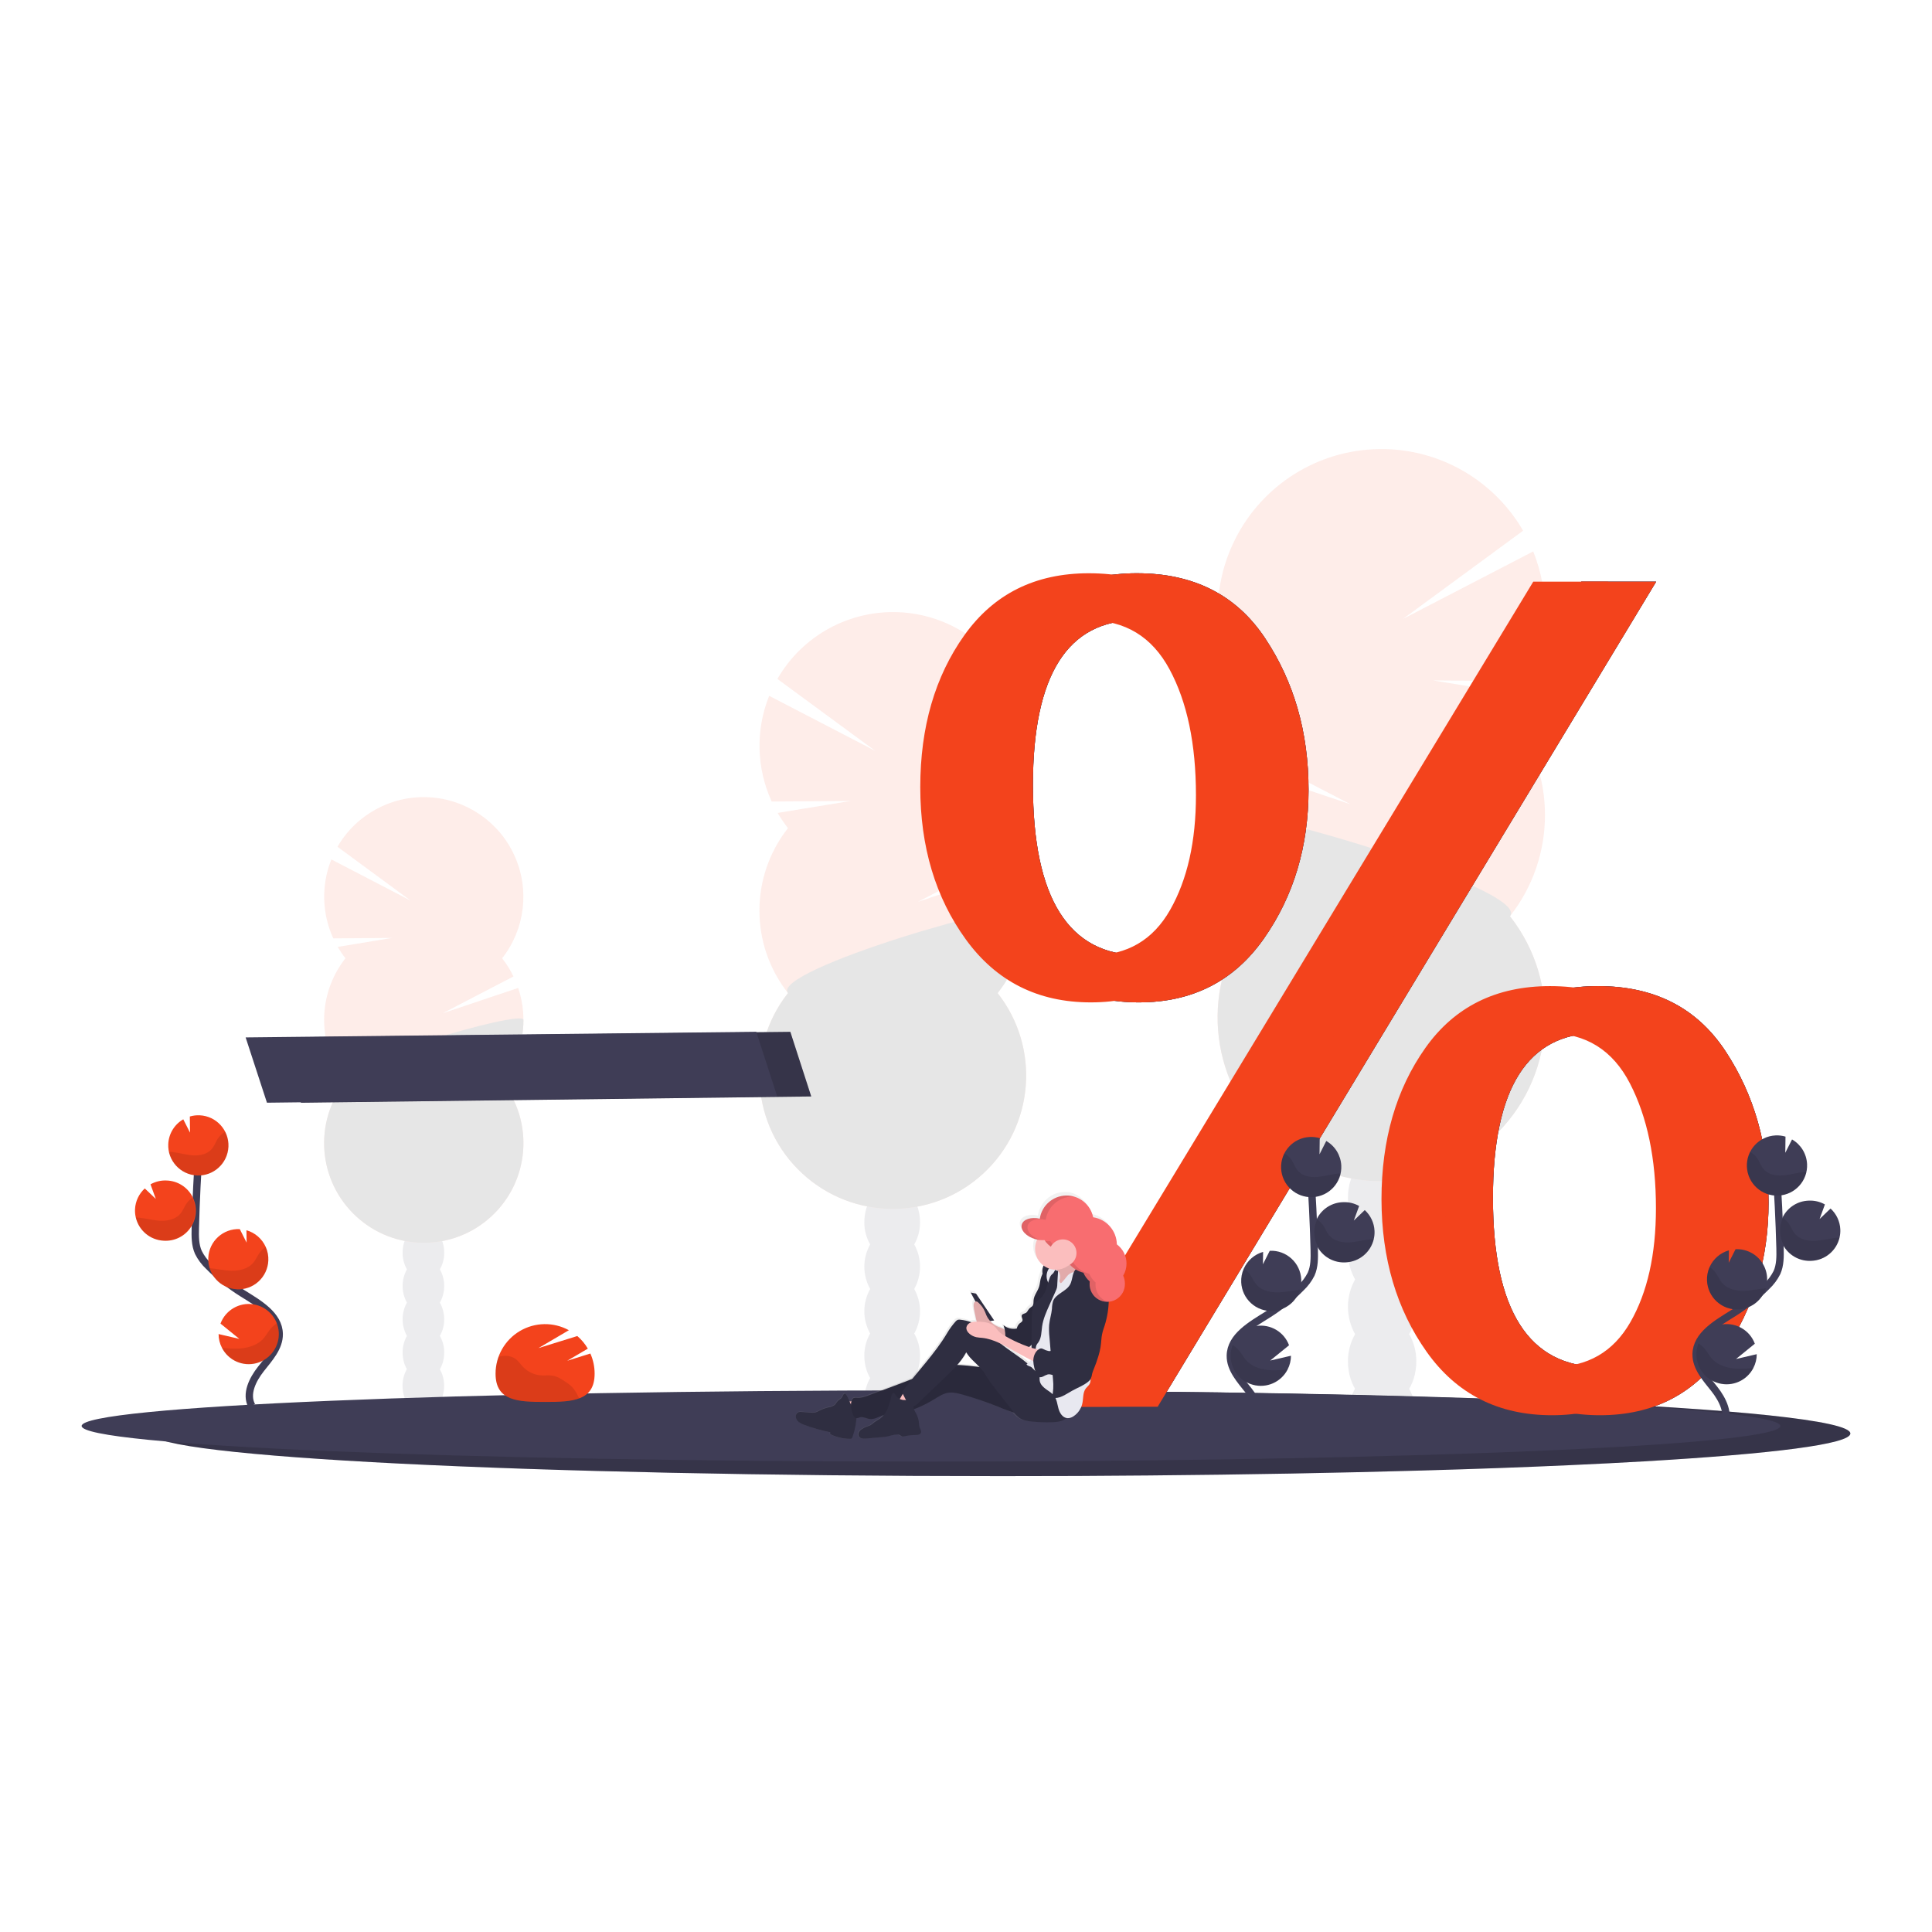 <svg xmlns="http://www.w3.org/2000/svg" xmlns:xlink="http://www.w3.org/1999/xlink" width="142" height="142" viewBox="0 0 142 142">
    <defs>
        <linearGradient id="prefix__c" x1="50.008%" x2="50.008%" y1="100.003%" y2="-.107%">
            <stop offset="0%" stop-color="gray" stop-opacity=".25"/>
            <stop offset="54%" stop-color="gray" stop-opacity=".12"/>
            <stop offset="100%" stop-color="gray" stop-opacity=".1"/>
        </linearGradient>
        <path id="prefix__a" d="M0 0H142V142H0z"/>
    </defs>
    <g fill="none" fill-rule="evenodd">
        <mask id="prefix__b" fill="#fff">
            <use xlink:href="#prefix__a"/>
        </mask>
        <g mask="url(#prefix__b)">
            <g transform="translate(6 33)">
                <g fill-rule="nonzero" opacity=".1" transform="translate(83.482)">
                    <ellipse cx="12.098" cy="71.088" fill="#3F3D56" rx="2.512" ry="3.288"/>
                    <path fill="#3F3D56" d="M14.086 57.021c.352-.61.535-1.304.529-2.01 0-1.819-1.125-3.287-2.512-3.287-1.388 0-2.512 1.471-2.512 3.288-.007.704.174 1.398.525 2.01-.7 1.248-.7 2.77 0 4.018-.7 1.248-.7 2.77 0 4.02-.35.61-.532 1.304-.525 2.009 0 1.82 1.125 3.288 2.512 3.288 1.386 0 2.512-1.472 2.512-3.288.007-.705-.174-1.399-.524-2.01.699-1.248.699-2.77 0-4.02.699-1.247.699-2.77 0-4.018h-.005z"/>
                    <ellipse cx="12.098" cy="50.993" fill="#3F3D56" rx="2.512" ry="3.288"/>
                    <ellipse cx="12.098" cy="46.974" fill="#3F3D56" rx="2.512" ry="3.288"/>
                    <path fill="#F3431C" d="M21.502 19.47c.343-.437.655-.897.935-1.377L15.84 17.01l7.14.054c1.382-3.012 1.464-6.46.227-9.534l-9.58 4.966 8.836-6.49C20.206 2.111 15.965-.199 11.469.02 6.973.237 2.974 2.946 1.105 7.04c-1.87 4.095-1.298 8.89 1.482 12.43-.534.68-.994 1.416-1.371 2.194l8.568 4.452-9.136-3.07c-1.306 3.85-.578 8.1 1.934 11.298-3.88 4.932-3.317 12.019 1.293 16.277 4.61 4.258 11.718 4.258 16.328 0 4.61-4.258 5.173-11.345 1.293-16.277 3.434-4.365 3.434-10.513 0-14.878l.006.004z"/>
                    <path fill="#000" d="M.012 26.91c-.004 2.699.904 5.32 2.575 7.438-3.88 4.933-3.316 12.02 1.293 16.277 4.61 4.259 11.719 4.259 16.329 0 4.61-4.258 5.173-11.344 1.293-16.277 1.613-2.047-21.49-8.79-21.49-7.438z"/>
                </g>
                <g fill-rule="nonzero" opacity=".1" transform="translate(17.743 25.477)">
                    <ellipse cx="7.371" cy="43.381" fill="#3F3D56" rx="1.529" ry="2.002"/>
                    <path fill="#3F3D56" d="M8.587 34.818c.213-.372.324-.795.32-1.224 0-1.105-.683-2.002-1.53-2.002s-1.529.897-1.529 2.002c-.004.43.106.852.319 1.224-.425.76-.425 1.686 0 2.446-.425.76-.425 1.687 0 2.447-.213.372-.323.794-.319 1.223 0 1.106.683 2.002 1.529 2.002.846 0 1.53-.896 1.53-2.002.004-.43-.106-.851-.32-1.223.426-.76.426-1.687 0-2.447.426-.76.426-1.686 0-2.446z"/>
                    <ellipse cx="7.371" cy="31.148" fill="#3F3D56" rx="1.529" ry="2.002"/>
                    <ellipse cx="7.371" cy="28.701" fill="#3F3D56" rx="1.529" ry="2.002"/>
                    <path fill="#F3431C" d="M1.65 11.957c-.21-.266-.4-.546-.57-.838l4.019-.66-4.346.033c-.84-1.832-.891-3.93-.14-5.8L6.44 7.718 1.063 3.76C2.438 1.39 5.02-.014 7.755.12c2.736.133 5.169 1.781 6.307 4.273 1.138 2.491.79 5.41-.9 7.564.325.413.605.86.834 1.334L8.78 16.003l5.562-1.867c.794 2.345.35 4.933-1.18 6.879 2.361 3.003 2.018 7.316-.788 9.908-2.806 2.593-7.133 2.593-9.94 0-2.806-2.592-3.149-6.905-.787-9.908-2.09-2.658-2.09-6.4 0-9.058h.002z"/>
                    <path fill="#000" d="M14.729 16.486c.002 1.643-.55 3.239-1.567 4.529 2.361 3.003 2.018 7.316-.788 9.908-2.806 2.593-7.133 2.593-9.94 0-2.806-2.592-3.149-6.905-.787-9.908-.982-1.24 13.082-5.351 13.082-4.529z"/>
                </g>
                <g fill-rule="nonzero" opacity=".1" transform="translate(49.816 11.942)">
                    <ellipse cx="9.76" cy="57.981" fill="#3F3D56" rx="2.046" ry="2.678"/>
                    <path fill="#3F3D56" d="M11.38 46.521c.284-.498.432-1.063.426-1.637 0-1.479-.91-2.679-2.047-2.679-1.138 0-2.048 1.2-2.048 2.679-.006.574.142 1.14.428 1.637-.57 1.017-.57 2.258 0 3.275-.57 1.016-.57 2.256 0 3.273-.286.498-.434 1.064-.428 1.638 0 1.478.917 2.678 2.048 2.678 1.13 0 2.047-1.2 2.047-2.678.006-.574-.142-1.14-.427-1.638.569-1.017.569-2.256 0-3.273.569-1.018.569-2.257 0-3.275z"/>
                    <ellipse cx="9.76" cy="41.61" fill="#3F3D56" rx="2.046" ry="2.678"/>
                    <ellipse cx="9.76" cy="38.336" fill="#3F3D56" rx="2.046" ry="2.678"/>
                    <path fill="#F3431C" d="M2.104 15.93c-.28-.356-.534-.73-.762-1.122l5.376-.882-5.814.043C-.223 11.516-.29 8.707.717 6.202l7.802 4.047L1.323 4.96C3.155 1.775 6.615-.117 10.285.057c3.67.175 6.935 2.387 8.457 5.732 1.522 3.344 1.046 7.259-1.234 10.14.436.555.81 1.154 1.117 1.789l-6.978 3.626 7.441-2.503c1.062 3.139.468 6.6-1.58 9.205 3.16 4.018 2.702 9.79-1.053 13.26-3.756 3.468-9.546 3.468-13.302 0-3.755-3.47-4.214-9.242-1.053-13.26-2.797-3.556-2.797-8.564 0-12.12l.004.004z"/>
                    <path fill="#000" d="M19.606 21.99c.003 2.2-.736 4.335-2.098 6.06 3.16 4.019 2.702 9.791-1.053 13.26-3.756 3.469-9.546 3.469-13.302 0C-.602 37.841-1.06 32.07 2.1 28.05c-1.314-1.667 17.506-7.16 17.506-6.06z"/>
                </g>
                <path fill="#3F3D56" fill-rule="nonzero" d="M130 72.361c0 .781-5.712 1.496-15.155 2.047-1.718.1-3.558.194-5.51.282-1.686.076-3.453.148-5.302.215-1.791.064-3.65.123-5.579.178-6.09.174-12.821.299-19.973.361-1.736.016-3.494.028-5.276.037-1.856.008-3.734.012-5.632.011-34.478 0-62.426-1.4-62.426-3.128 0-1.727 27.948-3.127 62.426-3.127 14.843 0 28.475.26 39.189.692l1.171.048h.007c13.496.572 22.06 1.433 22.06 2.384z"/>
                <path fill="#000" fill-rule="nonzero" d="M130 72.361c0 .781-5.712 1.496-15.155 2.047-1.718.1-3.558.194-5.51.282-1.686.076-3.453.148-5.302.215-1.791.064-3.65.123-5.579.178-6.09.174-12.821.299-19.973.361-1.736.016-3.494.028-5.276.037-1.856.008-3.734.012-5.632.011-34.478 0-62.426-1.4-62.426-3.128 0-1.727 27.948-3.127 62.426-3.127 14.843 0 28.475.26 39.189.692l1.171.048h.007c13.496.572 22.06 1.433 22.06 2.384z" opacity=".15"/>
                <path fill="#3F3D56" fill-rule="nonzero" d="M124.853 71.81c0 .653-5.711 1.252-15.155 1.707-1.716.083-3.557.161-5.508.235-1.687.064-3.455.124-5.302.18-1.791.053-3.651.102-5.58.149-6.09.145-12.822.25-19.973.302-1.735.013-3.493.023-5.277.03-1.856.007-3.733.01-5.63.01C27.948 74.423 0 73.253 0 71.807c0-1.445 27.95-2.616 62.427-2.616 14.843 0 28.474.217 39.188.58l1.171.039h.008c13.5.486 22.06 1.2 22.06 2zM16.123 48.048L14.556 43.249 52.089 42.839 53.626 47.589z"/>
                <path fill="#000" fill-rule="nonzero" d="M16.123 48.048L14.556 43.249 52.089 42.839 53.626 47.589z" opacity=".15"/>
                <path fill="#3F3D56" fill-rule="nonzero" d="M13.621 48.048L12.054 43.249 49.587 42.839 51.124 47.589zM77.694 40.674c-3.88 0-6.939-1.54-9.175-4.62-2.236-3.082-3.354-6.814-3.354-11.197 0-4.413 1.081-8.137 3.244-11.173 2.162-3.036 5.213-4.553 9.15-4.55 4.177 0 7.324 1.6 9.44 4.799 2.118 3.199 3.177 6.901 3.178 11.107 0 4.176-1.096 7.826-3.287 10.95-2.192 3.125-5.257 4.686-9.196 4.684zm.114-3.465c2.553 0 4.46-1.113 5.724-3.338 1.263-2.226 1.895-5.031 1.895-8.417 0-3.768-.646-6.854-1.94-9.257-1.292-2.403-3.275-3.605-5.948-3.605-5.08 0-7.62 4.035-7.62 12.106 0 8.341 2.629 12.511 7.887 12.51h.002zm1.278 33.187h-5.613L110.22 9.752h5.507l-36.64 60.644zm32.508.622c-3.939 0-7.01-1.555-9.212-4.663-2.203-3.11-3.309-6.842-3.318-11.198 0-4.383 1.074-8.093 3.22-11.129 2.148-3.036 5.206-4.552 9.175-4.55 4.147 0 7.271 1.6 9.374 4.8 2.102 3.198 3.154 6.9 3.155 11.106 0 4.148-1.089 7.791-3.265 10.93-2.177 3.138-5.22 4.706-9.131 4.704h.002zm.066-3.554c2.541 0 4.439-1.094 5.694-3.282 1.255-2.187 1.882-4.981 1.882-8.382 0-3.64-.635-6.692-1.905-9.157s-3.249-3.7-5.936-3.703c-5.11 0-7.665 4.035-7.665 12.106-.001 8.28 2.641 12.418 7.928 12.418h.002z"/>
                <path fill="#3F3D56" fill-rule="nonzero" d="M77.694 40.674c-3.88 0-6.939-1.54-9.175-4.62-2.236-3.082-3.354-6.814-3.354-11.197 0-4.413 1.081-8.137 3.244-11.173 2.162-3.036 5.213-4.553 9.15-4.55 4.177 0 7.324 1.6 9.44 4.799 2.118 3.199 3.177 6.901 3.178 11.107 0 4.176-1.096 7.826-3.287 10.95-2.192 3.125-5.257 4.686-9.196 4.684zm.114-3.465c2.553 0 4.46-1.113 5.724-3.338 1.263-2.226 1.895-5.031 1.895-8.417 0-3.768-.646-6.854-1.94-9.257-1.292-2.403-3.275-3.605-5.948-3.605-5.08 0-7.62 4.035-7.62 12.106 0 8.341 2.629 12.511 7.887 12.51h.002zm1.278 33.187h-5.613L110.22 9.752h5.507l-36.64 60.644zm32.508.622c-3.939 0-7.01-1.555-9.212-4.663-2.203-3.11-3.309-6.842-3.318-11.198 0-4.383 1.074-8.093 3.22-11.129 2.148-3.036 5.206-4.552 9.175-4.55 4.147 0 7.271 1.6 9.374 4.8 2.102 3.198 3.154 6.9 3.155 11.106 0 4.148-1.089 7.791-3.265 10.93-2.177 3.138-5.22 4.706-9.131 4.704h.002zm.066-3.554c2.541 0 4.439-1.094 5.694-3.282 1.255-2.187 1.882-4.981 1.882-8.382 0-3.64-.635-6.692-1.905-9.157s-3.249-3.7-5.936-3.703c-5.11 0-7.665 4.035-7.665 12.106-.001 8.28 2.641 12.418 7.928 12.418h.002z"/>
                <path fill="#F3431C" fill-rule="nonzero" d="M77.694 40.674c-3.88 0-6.939-1.54-9.175-4.62-2.236-3.082-3.354-6.814-3.354-11.197 0-4.413 1.081-8.137 3.244-11.173 2.162-3.036 5.213-4.553 9.15-4.55 4.177 0 7.324 1.6 9.44 4.799 2.118 3.199 3.177 6.901 3.178 11.107 0 4.176-1.096 7.826-3.287 10.95-2.192 3.125-5.257 4.686-9.196 4.684zm.114-3.465c2.553 0 4.46-1.113 5.724-3.338 1.263-2.226 1.895-5.031 1.895-8.417 0-3.768-.646-6.854-1.94-9.257-1.292-2.403-3.275-3.605-5.948-3.605-5.08 0-7.62 4.035-7.62 12.106 0 8.341 2.629 12.511 7.887 12.51h.002zm1.278 33.187h-5.613L110.22 9.752h5.507l-36.64 60.644zm32.508.622c-3.939 0-7.01-1.555-9.212-4.663-2.203-3.11-3.309-6.842-3.318-11.198 0-4.383 1.074-8.093 3.22-11.129 2.148-3.036 5.206-4.552 9.175-4.55 4.147 0 7.271 1.6 9.374 4.8 2.102 3.198 3.154 6.9 3.155 11.106 0 4.148-1.089 7.791-3.265 10.93-2.177 3.138-5.22 4.706-9.131 4.704h.002zm.066-3.554c2.541 0 4.439-1.094 5.694-3.282 1.255-2.187 1.882-4.981 1.882-8.382 0-3.64-.635-6.692-1.905-9.157s-3.249-3.7-5.936-3.703c-5.11 0-7.665 4.035-7.665 12.106-.001 8.28 2.641 12.418 7.928 12.418h.002z"/>
                <path fill="#F3431C" fill-rule="nonzero" d="M74.168 40.674c-3.88 0-6.939-1.54-9.175-4.62-2.236-3.082-3.354-6.814-3.354-11.197 0-4.413 1.081-8.137 3.244-11.173 2.162-3.036 5.213-4.553 9.151-4.55 4.176 0 7.323 1.6 9.44 4.799 2.117 3.199 3.176 6.901 3.177 11.107 0 4.176-1.096 7.826-3.287 10.95-2.192 3.125-5.257 4.686-9.196 4.684zm.114-3.465c2.553 0 4.461-1.113 5.724-3.338 1.264-2.226 1.895-5.031 1.895-8.417 0-3.768-.646-6.854-1.94-9.257-1.292-2.403-3.275-3.605-5.947-3.605-5.08 0-7.62 4.035-7.62 12.106 0 8.341 2.628 12.511 7.886 12.51h.002zm1.278 33.187h-5.612l36.745-60.644h5.507L75.56 70.396zm32.508.622c-3.939 0-7.01-1.555-9.212-4.663-2.203-3.11-3.309-6.842-3.318-11.198 0-4.383 1.074-8.093 3.221-11.129 2.147-3.036 5.205-4.552 9.174-4.55 4.147 0 7.271 1.6 9.374 4.8 2.103 3.198 3.154 6.9 3.155 11.106 0 4.148-1.088 7.791-3.265 10.93-2.177 3.138-5.22 4.706-9.13 4.704h.001zm.066-3.554c2.541 0 4.439-1.094 5.694-3.282 1.255-2.187 1.882-4.981 1.882-8.382 0-3.64-.635-6.692-1.905-9.157s-3.25-3.7-5.938-3.703c-5.11 0-7.665 4.035-7.665 12.106 0 8.28 2.644 12.418 7.93 12.418h.002z"/>
                <path stroke="#3F3D56" stroke-width=".542" d="M86.447 71.917c.469-.869-.064-1.933-.675-2.709-.612-.775-1.358-1.58-1.343-2.57.023-1.417 1.53-2.256 2.73-3.009.893-.558 1.717-1.22 2.455-1.972.308-.29.564-.631.754-1.01.249-.555.24-1.186.227-1.793-.052-2.026-.152-4.05-.3-6.07"/>
                <path fill="#3F3D56" fill-rule="nonzero" d="M92.583 52.673c-.035-.753-.45-1.436-1.104-1.813l-.496.98.015-1.187c-.237-.069-.483-.098-.73-.087-1.22.057-2.164 1.093-2.107 2.314.058 1.221 1.094 2.165 2.315 2.108 1.22-.058 2.164-1.094 2.107-2.315zM88.637 67.657c-.48.93-1.544 1.398-2.552 1.121-1.009-.277-1.686-1.222-1.624-2.266.063-1.044.848-1.901 1.883-2.055 1.034-.155 2.035.437 2.4 1.418l-1.384 1.124 1.525-.354c-.001.352-.086.7-.248 1.012zM87.544 63.357c-.587.027-1.16-.18-1.594-.575-.434-.395-.694-.947-.721-1.533-.017-.347.048-.692.191-1.009.268-.598.787-1.048 1.417-1.227l-.012.91.501-.992c1.221-.057 2.258.886 2.315 2.108.057 1.22-.887 2.257-2.108 2.314l.01.004zM92.916 59.782c-.8.053-1.565-.33-2.002-1.002-.437-.672-.478-1.527-.105-2.237.372-.71 1.1-1.163 1.9-1.184.414-.02.825.077 1.186.28l-.392 1.072.806-.772c.432.394.69.943.717 1.527.01.205-.009.41-.057.61-.226.963-1.064 1.66-2.053 1.706z"/>
                <path fill="#000" fill-rule="nonzero" d="M92.285 53.264c-.51.055-1.006.215-1.52.246-.512.032-1.075-.09-1.4-.49-.175-.214-.261-.485-.409-.72-.14-.218-.33-.398-.557-.524-.388.766-.298 1.687.23 2.363.53.676 1.402.986 2.239.794.836-.191 1.487-.85 1.669-1.689-.085.005-.168.01-.252.02zM92.916 59.782c-.775.035-1.513-.338-1.944-.984-.43-.646-.492-1.471-.16-2.174.175.12.326.27.444.446.158.238.254.513.439.732.341.406.934.538 1.467.514.534-.024 1.05-.177 1.582-.228.074-.007.15-.011.228-.013-.226.964-1.066 1.662-2.056 1.707zM87.544 63.357c-.587.027-1.16-.18-1.594-.575-.434-.395-.694-.947-.721-1.533-.017-.347.048-.692.191-1.009.183.122.341.276.468.455.171.242.28.522.48.746.374.415 1.002.562 1.567.548.565-.013 1.076-.145 1.62-.187-.276.89-1.08 1.511-2.011 1.555zM88.637 67.657c-.535 1.051-1.8 1.498-2.877 1.016-1.077-.482-1.586-1.723-1.159-2.822.182.12.346.266.486.433.21.257.349.548.592.787.455.444 1.183.627 1.834.644.375.003.75-.016 1.124-.058z" opacity=".1"/>
                <path stroke="#3F3D56" stroke-width=".542" d="M120.682 71.804c.468-.87-.064-1.934-.676-2.71-.612-.775-1.358-1.58-1.342-2.569.023-1.418 1.529-2.256 2.73-3.01.893-.557 1.717-1.22 2.454-1.971.309-.29.564-.632.754-1.01.25-.555.241-1.187.228-1.794-.053-2.026-.153-4.049-.3-6.069"/>
                <path fill="#3F3D56" fill-rule="nonzero" d="M126.818 52.56c-.035-.754-.451-1.437-1.105-1.813l-.496.98.015-1.187c-.236-.07-.483-.1-.729-.088-1.22.057-2.164 1.093-2.107 2.314.057 1.221 1.093 2.165 2.314 2.108 1.221-.057 2.165-1.093 2.108-2.314zM122.871 67.543c-.479.93-1.543 1.398-2.552 1.121-1.009-.276-1.686-1.222-1.623-2.266.063-1.044.848-1.901 1.882-2.055 1.035-.154 2.036.437 2.4 1.418l-1.383 1.125 1.524-.355c0 .352-.086.7-.248 1.012zM121.778 63.243c-.586.027-1.16-.18-1.594-.575-.434-.395-.693-.946-.72-1.533-.018-.346.048-.692.19-1.009.268-.598.787-1.047 1.418-1.227l-.013.91.502-.992h.005c.79-.037 1.54.35 1.967 1.016.427.666.466 1.509.104 2.211-.363.703-1.074 1.158-1.864 1.195l.005.004zM127.15 59.668c-.799.053-1.565-.33-2.002-1.002-.437-.671-.477-1.527-.105-2.237.373-.71 1.1-1.162 1.9-1.184.415-.02.825.077 1.186.28l-.391 1.072.805-.772c.432.394.69.943.718 1.527.01.205-.01.41-.057.61-.226.964-1.064 1.66-2.053 1.706z"/>
                <path fill="#000" fill-rule="nonzero" d="M126.52 53.15c-.511.056-1.007.215-1.52.247-.513.032-1.076-.091-1.4-.49-.175-.214-.262-.486-.41-.72-.139-.219-.33-.399-.557-.525-.388.766-.298 1.687.231 2.363.53.677 1.401.986 2.238.795.837-.192 1.487-.85 1.669-1.69-.084.005-.167.01-.251.02zM127.15 59.668c-.775.035-1.512-.338-1.943-.984-.431-.646-.492-1.47-.161-2.173.175.119.326.27.444.446.158.237.254.513.44.73.34.407.933.539 1.467.515.533-.024 1.05-.176 1.582-.227.074-.007.149-.012.227-.014-.226.965-1.065 1.662-2.055 1.707zM121.778 63.243c-.586.027-1.16-.18-1.594-.575-.434-.395-.693-.946-.72-1.533-.018-.346.048-.692.19-1.009.183.122.342.276.468.455.172.243.28.522.481.746.373.416 1.001.562 1.566.549.548-.012 1.076-.146 1.621-.188-.277.89-1.08 1.512-2.012 1.555zM122.871 67.543c-.535 1.051-1.8 1.498-2.877 1.017-1.076-.482-1.586-1.724-1.158-2.823.182.12.346.266.485.433.21.257.35.549.593.787.455.444 1.183.627 1.833.644.376.003.751-.016 1.124-.058z" opacity=".1"/>
                <path stroke="#3F3D56" stroke-width=".542" d="M12.503 70.325c-.469-.869.064-1.933.676-2.71.611-.775 1.358-1.58 1.342-2.568-.023-1.419-1.529-2.257-2.73-3.01-.893-.558-1.717-1.22-2.454-1.972-.31-.29-.564-.632-.754-1.01-.25-.555-.242-1.186-.228-1.794.052-2.026.152-4.049.3-6.069"/>
                <path fill="#F3431C" fill-rule="nonzero" d="M6.367 51.081c.035-.753.451-1.437 1.104-1.813l.496.98-.015-1.187c.237-.069.483-.099.73-.088 1.22.058 2.164 1.094 2.107 2.315-.057 1.22-1.094 2.164-2.315 2.107-1.22-.057-2.164-1.093-2.107-2.314zM10.314 66.065c.478.93 1.543 1.397 2.551 1.12 1.01-.276 1.686-1.221 1.624-2.265-.063-1.044-.848-1.902-1.883-2.056-1.034-.154-2.035.438-2.4 1.418l1.384 1.125-1.524-.355c0 .353.085.7.248 1.013zM11.407 61.764c.586.028 1.16-.179 1.593-.574.434-.395.694-.947.721-1.533.017-.347-.048-.693-.191-1.01-.268-.598-.787-1.047-1.417-1.226l.012.91-.501-.992c-1.221-.057-2.258.886-2.315 2.107-.057 1.221.887 2.258 2.108 2.315l-.01.003zM6.034 58.19c.8.053 1.565-.33 2.002-1.002.438-.672.478-1.528.105-2.237-.372-.71-1.1-1.163-1.9-1.185-.412-.019-.82.079-1.18.281l.391 1.072-.81-.77c-.432.394-.69.942-.718 1.525-.01.205.009.41.057.61.226.963 1.064 1.66 2.053 1.706z"/>
                <path fill="#000" fill-rule="nonzero" d="M6.665 51.671c.51.056 1.006.215 1.52.247.512.032 1.075-.09 1.4-.49.175-.214.261-.486.409-.72.14-.218.331-.398.557-.524.388.766.298 1.687-.23 2.363-.53.676-1.402.986-2.238.794-.837-.192-1.488-.85-1.67-1.689.085.005.168.01.252.02zM6.034 58.19c.775.035 1.513-.339 1.944-.985.43-.646.492-1.47.16-2.173-.174.119-.325.27-.444.446-.158.238-.253.513-.439.731-.341.406-.934.538-1.467.514-.533-.023-1.05-.176-1.582-.227-.074-.007-.149-.011-.228-.014.226.965 1.066 1.662 2.056 1.708zM11.407 61.764c.586.028 1.16-.179 1.593-.574.434-.395.694-.947.721-1.533.017-.347-.048-.693-.191-1.01-.182.122-.341.277-.467.456-.172.242-.28.522-.482.746-.373.415-1 .562-1.566.548-.548-.011-1.076-.145-1.62-.188.276.89 1.08 1.512 2.012 1.555zM10.314 66.065c.534 1.05 1.8 1.498 2.876 1.016 1.077-.482 1.587-1.723 1.159-2.823-.182.12-.346.266-.486.434-.21.257-.349.548-.592.787-.455.443-1.183.627-1.834.644-.375.003-.75-.017-1.123-.058z" opacity=".1"/>
                <path fill="url(#prefix__c)" fill-rule="nonzero" d="M76.601 59.667c.004-.56-.256-1.087-.703-1.424-.027-1.043-.771-1.895-1.727-2.027-.15-.721-.675-1.307-1.374-1.538-.084-.026-.17-.046-.256-.06h-.025l-.045-.005H72.237c-.976 0-1.788.746-1.955 1.73-.631-.146-1.21.043-1.314.442-.026.106-.02.217.017.32.107.309.455.605.927.751l.062.018c.03.01.061.016.092.023h.02c-.36.769-.054 1.685.695 2.083-.014.007-.028.016-.04.026-.059.053-.106.118-.137.19-.114.201-.203.415-.264.637-.046.19-.054.389-.114.576-.103.342-.37.64-.4 1.004-.014.161.012.351-.103.461-.028.025-.059.047-.09.067-.081.055-.15.127-.2.21-.034.068-.08.13-.134.184-.103.078-.274.07-.325.191-.051.12.08.263.05.395-.025.107-.142.155-.227.227-.096.104-.163.23-.194.367-.344.067-.7-.024-.97-.246.046.117.08.238.1.362-.135-.144-.358-.186-.523-.261-.213-.098-.403-.239-.557-.414l.298-.041-1.32-2.002-.389-.08.35.67c-.058.028-.1.081-.114.144-.02.074-.024.151-.014.227.019.18.049.358.09.534l.101.47c.009.045.02.088.033.131-.132-.004-.264.01-.391.045-.262-.097-.534-.162-.811-.192-.061-.011-.124-.008-.183.009-.068.03-.126.079-.17.138-.228.263-.43.547-.604.849-.708 1.233-1.654 2.309-2.54 3.423-.612.25-1.229.486-1.846.72l-1.328.506c-.265.102-.54.205-.822.187-.127-.008-.282-.027-.354.08-.035.054-.062.112-.08.174-.047 0-.094.01-.137.013h-.008c-.084-.21-.157-.433-.318-.586-.066.01-.123.053-.15.114-.032.06-.052.124-.088.179-.072.104-.196.156-.284.244-.09.089-.145.228-.24.314-.134.097-.291.158-.455.176-.247.058-.484.149-.707.269-.082.05-.17.09-.261.12-.101.02-.204.023-.306.01l-.703-.05c-.063-.009-.126-.006-.188.007-.149.055-.242.203-.227.361.017.154.097.294.222.387.122.09.257.16.4.208.61.236 1.24.42 1.882.551v.143c.445.224.936.34 1.434.34.037.004.074-.003.107-.019.046-.034.078-.084.09-.14.15-.447.244-.91.281-1.378.088-.006.174-.028.254-.065.242-.066.482.1.731.128.307.033.593-.146.883-.256.042-.016.084-.03.126-.043-.083.107-.18.201-.29.28-.12.087-.256.15-.374.24-.099.09-.204.172-.315.245-.079.037-.16.068-.243.093-.12.044-.234.102-.34.172-.096.056-.177.134-.237.227-.062.089-.073.203-.03.302.043.099.134.168.241.183.095.017.192.02.288.008.38-.028.759-.064 1.137-.098.16-.01.32-.033.477-.068.083-.02.165-.048.248-.07.141-.037.287-.059.433-.064.043-.004.085 0 .126.012.09.029.152.114.241.137.059.005.118-.003.172-.024.277-.06.56-.09.844-.09.124-.007.27-.03.328-.146.07-.142-.048-.301-.095-.455-.023-.097-.036-.197-.038-.298-.022-.247-.093-.488-.21-.708-.062-.103-.114-.21-.155-.323.543-.207 1.063-.47 1.55-.787.28-.174.57-.362.886-.426.368-.074.748.024 1.111.129.864.25 1.714.546 2.547.888.398.163.796.336 1.203.455.119.16.263.301.426.416.273.177.607.228.927.253.434.04.869.056 1.304.049.332-.006.674-.029.971-.18.073-.037.14-.082.204-.134.227.04.46-.08.639-.237.236-.2.407-.468.489-.767.104-.411.024-.89.276-1.225.067-.09.155-.163.22-.254.082-.122.122-.267.115-.413l.011-.017c.057-.132.095-.271.114-.414.03-.111.068-.22.113-.326.129-.318.24-.641.335-.97.066-.219.117-.44.155-.666.027-.18.043-.36.058-.541.018-.283.073-.563.163-.832.225-.641.352-1.313.377-1.992v-.04c.684-.075 1.199-.658 1.188-1.347 0-.2-.041-.398-.123-.58.157-.276.239-.588.237-.905zm-6.432 7.815c.02.07.042.138.065.208-.105-.104-.208-.21-.314-.313.042.013.084.026.125.041.044.017.086.039.125.064zm-.51-.341c-.62-.54-1.34-.958-1.975-1.48.341.173.683.372 1.024.563.397.227.799.445 1.205.653-.066.1-.151.189-.25.259l-.003.005zm.266-1.358l.03-.031v.212c-.056-.018-.114-.036-.168-.056.05-.04.096-.084.139-.13l-.001.005zm-5.468 1.46c.256-.29.479-.606.664-.945.245.43.646.741.987 1.102-.548-.078-1.098-.138-1.65-.162v.005z"/>
                <path fill="#2F2E41" fill-rule="nonzero" d="M65.345 62L65.737 62.079 67.073 64.054 66.483 64.133z"/>
                <path fill="#FBBEBE" fill-rule="nonzero" d="M55.842 70.013c.106.35.236.692.39 1.024.443-.093.879-.217 1.304-.372-.083-.128-.173-.25-.271-.367-.105-.116-.23-.212-.369-.283-.135-.06-.302-.015-.447-.007-.202.007-.405.01-.607.005z"/>
                <path fill="#2F2E41" fill-rule="nonzero" d="M56.899 70.541c-.221-.07-.356-.292-.446-.507-.09-.215-.163-.45-.333-.607-.066.01-.123.053-.15.113-.034.057-.053.122-.09.177-.071.102-.196.152-.286.24-.09.087-.146.22-.242.308-.134.096-.291.157-.455.175-.248.056-.487.145-.712.264-.083.048-.172.086-.264.114-.102.019-.206.022-.308.01l-.709-.051c-.063-.008-.127-.005-.189.009-.148.051-.242.198-.227.355.019.153.101.291.227.38.124.089.26.158.403.205.617.232 1.253.414 1.9.543v.14c.449.222.943.339 1.445.341.039.003.078-.003.114-.02.046-.033.078-.082.09-.138.17-.497.27-1.016.295-1.54.013-.133.003-.267-.03-.396-.038-.127.094-.074-.029-.124"/>
                <path fill="#2F2E41" fill-rule="nonzero" d="M70.483 67.87c-2.1.128-4.175-.488-6.28-.554-.26-.016-.522 0-.78.05-.267.072-.527.172-.773.3-1.127.524-2.294.959-3.46 1.393l-1.337.498c-.269.1-.545.2-.83.184-.128-.008-.284-.028-.356.08-.218.321-.114.795.03 1.157.046.114.124.244.25.258.088-.006.175-.028.255-.065.244-.065.487.1.737.125.31.033.599-.143.89-.25.485-.18 1.015-.174 1.525-.26.855-.141 1.647-.538 2.388-.99.282-.173.569-.357.892-.42.372-.072.755.023 1.12.127.87.246 1.728.538 2.567.874.437.19.886.354 1.342.49.996.262 2.05.2 3.008-.176.34-.133.7-.367.72-.73.01-.207-.15-.389-.256-.569-.07-.113-.138-.227-.213-.335-.362-.528-.8-1.225-1.439-1.186z"/>
                <path fill="#000" fill-rule="nonzero" d="M70.483 67.87c-2.1.128-4.175-.488-6.28-.554-.26-.016-.522 0-.78.05-.267.072-.527.172-.773.3-1.127.524-2.294.959-3.46 1.393l-1.337.498c-.269.1-.545.2-.83.184-.128-.008-.284-.028-.356.08-.218.321-.114.795.03 1.157.046.114.124.244.25.258.088-.006.175-.028.255-.065.244-.065.487.1.737.125.31.033.599-.143.89-.25.485-.18 1.015-.174 1.525-.26.855-.141 1.647-.538 2.388-.99.282-.173.569-.357.892-.42.372-.072.755.023 1.12.127.87.246 1.728.538 2.567.874.437.19.886.354 1.342.49.996.262 2.05.2 3.008-.176.34-.133.7-.367.72-.73.01-.207-.15-.389-.256-.569-.07-.113-.138-.227-.213-.335-.362-.528-.8-1.225-1.439-1.186z" opacity=".1"/>
                <path fill="#FBBEBE" fill-rule="nonzero" d="M59.874 70.116c.329.111.66.214.994.31.188-.309.538-.523.618-.874.004-.016.004-.032 0-.047-.01-.015-.022-.027-.038-.034-.24-.132-.506-.21-.78-.228-.215-.013-.313.212-.41.37-.035.064-.296.532-.384.503z"/>
                <path fill="#2F2E41" fill-rule="nonzero" d="M60.337 69.89c-.199-.032-.374-.148-.484-.317-.046-.08-.095-.19-.188-.184-.094.006-.125.108-.145.193-.063.32-.154.632-.272.934-.119.304-.32.568-.58.763-.123.085-.258.148-.377.237-.1.089-.206.17-.319.241-.079.036-.16.067-.244.091-.123.043-.24.1-.35.17-.095.056-.177.134-.237.227-.06.096-.067.215-.02.318.049.084.132.142.227.16.096.017.193.019.29.008.383-.029.765-.063 1.147-.097.162-.01.323-.032.482-.066.084-.02.166-.048.249-.07.143-.036.29-.057.438-.063.042-.003.086 0 .127.012.089.029.151.114.242.135.059.006.118-.002.173-.023.28-.06.565-.089.85-.089.126-.007.274-.03.33-.143.072-.14-.046-.297-.094-.447-.023-.096-.037-.195-.04-.294-.021-.244-.093-.481-.21-.697-.098-.18-.227-.377-.163-.568.035-.06.057-.126.065-.195-.016-.308-.724-.194-.897-.235z"/>
                <path fill="#FBBEBE" fill-rule="nonzero" d="M67.334 64.502c-.372-.164-.67-.46-.837-.832-.034-.08-.064-.162-.097-.243-.11-.267-.282-.504-.5-.694-.048-.052-.115-.08-.186-.078-.068.02-.12.076-.136.145-.02.075-.025.152-.015.228.02.176.05.351.091.524l.102.464c.013.071.035.141.064.207.044.078.102.147.17.204.094.086.188.17.284.25.052.048.11.09.172.125.1.048.208.08.32.093.417.078.84.19 1.192.455 0 0 0-.31-.008-.34-.004-.09-.035-.178-.088-.25-.132-.142-.36-.184-.528-.258z"/>
                <path fill="#000" fill-rule="nonzero" d="M67.334 64.502c-.372-.164-.67-.46-.837-.832-.034-.08-.064-.162-.097-.243-.11-.267-.282-.504-.5-.694-.048-.052-.115-.08-.186-.078-.068.02-.12.076-.136.145-.02.075-.025.152-.015.228.02.176.05.351.091.524l.102.464c.013.071.035.141.064.207.044.078.102.147.17.204.094.086.188.17.284.25.052.048.11.09.172.125.1.048.208.08.32.093.417.078.84.19 1.192.455 0 0 0-.31-.008-.34-.004-.09-.035-.178-.088-.25-.132-.142-.36-.184-.528-.258z" opacity=".1"/>
                <circle cx="71.61" cy="60.439" r="1" fill="#2F2E41" fill-rule="nonzero"/>
                <path fill="#2F2E41" fill-rule="nonzero" d="M71.294 60.129c-.137-.032-.28-.01-.404.058-.059.052-.106.116-.137.189-.115.196-.205.406-.266.625-.046.188-.054.383-.114.569-.105.34-.373.631-.404.987-.014.16.013.347-.103.455-.03.024-.06.046-.093.065-.08.054-.149.124-.2.207-.036.074-.084.14-.143.196-.105.078-.276.07-.328.19-.05.119.081.257.05.387-.025.106-.143.155-.227.228-.096.101-.163.226-.194.362-.346.066-.703-.024-.977-.244.142.351.145.74.15 1.118.017.121-.015.244-.089.341.407.01.803.114 1.2.208.17.057.353.057.523 0 .09-.049.172-.113.24-.19.216-.22.442-.456.495-.762.014-.172.017-.345.009-.517.02-.213.065-.423.13-.627.115-.423.191-.855.228-1.29.024-.27.256-.486.379-.728.227-.455.466-.927.484-1.436.016-.166-.04-.37-.209-.391z"/>
                <path fill="#000" fill-rule="nonzero" d="M71.294 60.129c-.137-.032-.28-.01-.404.058-.059.052-.106.116-.137.189-.115.196-.205.406-.266.625-.046.188-.054.383-.114.569-.105.34-.373.631-.404.987-.014.16.013.347-.103.455-.03.024-.06.046-.093.065-.08.054-.149.124-.2.207-.036.074-.084.14-.143.196-.105.078-.276.07-.328.19-.05.119.081.257.05.387-.025.106-.143.155-.227.228-.096.101-.163.226-.194.362-.346.066-.703-.024-.977-.244.142.351.145.74.15 1.118.017.121-.015.244-.089.341.407.01.803.114 1.2.208.17.057.353.057.523 0 .09-.049.172-.113.24-.19.216-.22.442-.456.495-.762.014-.172.017-.345.009-.517.02-.213.065-.423.13-.627.115-.423.191-.855.228-1.29.024-.27.256-.486.379-.728.227-.455.466-.927.484-1.436.016-.166-.04-.37-.209-.391z" opacity=".1"/>
                <path fill="#2F2E41" fill-rule="nonzero" d="M70.816 68.313c-.437-.208-.757-.596-1.11-.928-.676-.635-1.502-1.083-2.212-1.678-.47-.393-.89-.851-1.408-1.181-.455-.29-.971-.472-1.508-.53-.061-.01-.124-.007-.184.01-.068.03-.127.077-.172.136-.23.259-.433.539-.608.836-.9 1.527-2.177 2.81-3.236 4.231-.07.07-.076.182-.013.257l.215.422c.12.236.314.511.569.464.117-.033.221-.1.301-.192l.967-.924 1.013-.97c.594-.568 1.198-1.148 1.586-1.874.302.524.84.868 1.208 1.349.14.182.253.383.379.577.2.31.428.601.656.891l1.163 1.485c.147.211.33.396.538.546.276.174.611.22.935.249.437.04.875.055 1.314.047.334-.005.682-.027.978-.176.296-.149.547-.455.531-.788-.018-.175-.075-.343-.167-.493-.41-.762-.954-1.399-1.735-1.766z"/>
                <circle cx="71.924" cy="60.795" r="1" fill="#E8E8F0" fill-rule="nonzero"/>
                <path fill="#FBBEBE" fill-rule="nonzero" d="M71.838 60.498c.088.177.104.381.043.569-.06.185-.146.36-.252.523-.093.168-.203.325-.33.469.607.03 1.195-.208 1.73-.497.43-.228.86-.518 1.09-.951-.138.033-.284.006-.401-.074-.116-.08-.22-.177-.308-.287l-.304-.34c-.072-.076-.135-.158-.188-.248-.066-.12-.094-.26-.08-.397-.121.127-.256.24-.403.335-.217.142-.455.244-.675.384-.077.05-.249.131-.204.228.044.096.22.177.282.286z"/>
                <path fill="#000" fill-rule="nonzero" d="M71.838 60.498c.088.177.104.381.043.569-.06.185-.146.36-.252.523-.093.168-.203.325-.33.469.607.03 1.195-.208 1.73-.497.43-.228.86-.518 1.09-.951-.138.033-.284.006-.401-.074-.116-.08-.22-.177-.308-.287l-.304-.34c-.072-.076-.135-.158-.188-.248-.066-.12-.094-.26-.08-.397-.121.127-.256.24-.403.335-.217.142-.455.244-.675.384-.077.05-.249.131-.204.228.044.096.22.177.282.286z" opacity=".1"/>
                <path fill="#E8E8F0" fill-rule="nonzero" d="M71.846 60.557c-.126.178-.126.415 0 .593.017.022.082.157.113.158.027-.002.052-.015.07-.035.137-.144.266-.296.384-.455.12-.162.293-.275.49-.32.237-.038.466.088.674.208.09.045.167.11.227.19.044.078.07.166.076.256.06.543.083 1.088.069 1.634.01.393-.015.786-.078 1.174-.038.2-.096.396-.124.599-.02.178-.027.357-.023.537v.75c-.005.138.004.275.03.41.046.162.101.321.164.477.055.186.093.376.114.569l.102.777c.033.245.057.513-.092.71-.066.09-.155.16-.227.249-.256.325-.171.797-.285 1.2-.084.297-.256.56-.493.757-.181.154-.416.275-.65.227-.315-.059-.505-.387-.591-.698-.087-.31-.114-.65-.304-.91-.152-.215-.388-.349-.6-.502-.213-.154-.422-.35-.47-.61-.02-.114-.007-.228-.018-.341-.035-.296-.228-.548-.503-.66-.162-.063-.362-.085-.455-.227.231-.146.4-.373.473-.636.07-.26.109-.527.114-.796l.054-.903c.024-.404.036-.805.213-1.167.08-.162.179-.314.26-.475.11-.225.204-.457.28-.696.129-.37.259-.74.373-1.114.046-.182.115-.356.205-.52.106-.17.246-.375.428-.41z"/>
                <path fill="#2F2E41" fill-rule="nonzero" d="M69.84 66.425l.24.008.05-.36c.007-.073.024-.143.05-.21.04-.072.086-.14.138-.202.236-.332.219-.774.277-1.177.077-.538.302-1.043.525-1.54l.464-1.033c.041-.085.075-.174.1-.265.02-.1.029-.203.028-.306 0-.16.052-.74.055-.9 0-.06-.13-.027-.157-.08-.058-.113-.137.196-.246.265-.103.078-.178.188-.214.312-.1.26-.162.535-.255.797-.082.267-.231.51-.433.704-.095.084-.205.15-.295.238-.289.286-.316.736-.326 1.138-.007.249-.054 2.611 0 2.611zM73.281 60.126c-.227.091-.36.342-.424.585-.065.243-.092.5-.217.717-.292.507-1.034.655-1.24 1.203-.053.185-.08.376-.083.569-.037.392-.166.772-.205 1.164-.02.305-.013.612.022.916l.26 3.097c.05.456.024.917-.078 1.365.267.038.54-.007.78-.129.245-.114.467-.264.702-.393.403-.228.85-.381 1.202-.683.064-.05.119-.11.163-.178.056-.13.094-.268.113-.409.03-.11.068-.216.114-.32.13-.313.245-.632.341-.956.066-.215.119-.434.156-.656.028-.176.043-.355.06-.532.017-.28.073-.555.164-.82.226-.63.353-1.292.379-1.961.008-.097.001-.194-.02-.29-.039-.114-.091-.224-.156-.327-.108-.203-.173-.427-.276-.633-.227-.466-.635-.82-1.062-1.117-.218-.144-.458-.301-.695-.212z"/>
                <path fill="#FBBEBE" fill-rule="nonzero" d="M67.851 65.18c-.184-.097-.352-.224-.494-.376-.065-.076-.114-.161-.185-.236-.167-.178-.383-.302-.622-.355-.236-.052-.479-.076-.72-.07-.163-.01-.325.01-.48.059-.157.051-.278.18-.318.34-.035.194.09.382.242.505.14.115.306.195.483.235.145.025.29.042.437.051.86.09 1.628.558 2.38.984.663.374 1.337.724 2.025 1.05.027-.206.039-.414.034-.621 0-.155-.011-.391-.158-.482-.17-.107-.455-.131-.644-.195-.443-.145-.876-.32-1.295-.523-.238-.115-.465-.237-.685-.366z"/>
                <ellipse cx="71.61" cy="58.781" fill="#FBBEBE" fill-rule="nonzero" rx="1.532" ry="1.541"/>
                <path fill="#2F2E41" fill-rule="nonzero" d="M73.719 61.873c-.122.172-.222.358-.297.554-.19.39-.487.725-.635 1.138-.156.428-.15.94-.454 1.277-.061.051-.107.118-.134.193-.001.047-.007.094-.015.14-.044.123-.245.129-.283.254-.01.036 0 .076-.018.114-.03.08-.136.092-.208.14-.149.102-.114.336-.227.482-.094.11-.24.16-.382.134-.14-.03-.274-.08-.399-.15-.043-.024-.092-.039-.142-.043-.06 0-.117.02-.165.055-.283.18-.416.537-.414.874.02.336.1.667.236.976.016.053.043.102.078.145.094.1.257.083.382.027.118-.069.242-.125.372-.166.237-.043.469.121.709.107.176-.026.34-.1.479-.211.243-.148.461-.334.646-.552.104-.137.182-.294.274-.441.118-.18.247-.353.387-.517l.883-1.081c.089-.103.169-.213.238-.329.08-.157.142-.323.185-.493.095-.285.157-.58.184-.88.004-.247-.018-.495-.065-.738-.03-.242-.094-.478-.19-.702-.197-.398-.664-.727-1.025-.307z"/>
                <path fill="#F86D70" fill-rule="nonzero" d="M76.797 59.866c.002-.554-.262-1.076-.71-1.402-.014-1.002-.75-1.847-1.741-1.996-.192-.949-1.038-1.622-2.005-1.596-.967.026-1.776.744-1.916 1.701-.637-.143-1.22.044-1.325.436-.114.41.341.89 1.015 1.072.21.06.43.082.65.065.316.465.814.775 1.37.853.166.757.745 1.355 1.496 1.544.102.246.26.465.462.639 0 .048-.008.097-.008.147-.02.476.223.925.632 1.169.41.244.92.244 1.33 0 .409-.244.651-.693.631-1.17 0-.196-.042-.39-.124-.568.16-.27.244-.58.243-.894z"/>
                <path fill="#000" fill-rule="nonzero" d="M69.532 57.087c.106-.392.683-.579 1.325-.435.155-.973.987-1.693 1.971-1.706h.132c-.184-.056-.376-.085-.568-.084-.985.013-1.817.733-1.971 1.706-.637-.144-1.22.043-1.325.435-.114.41.34.89 1.014 1.073.125.034.254.057.383.066-.639-.187-1.069-.653-.96-1.055zM74.517 61.408c0-.05 0-.099.008-.148-.201-.173-.36-.392-.461-.638-.75-.19-1.33-.788-1.496-1.544-.557-.078-1.055-.388-1.372-.853-.127.01-.255.006-.382-.01.318.428.794.71 1.322.784.165.757.744 1.355 1.495 1.544.102.246.26.465.462.639 0 .048-.008.097-.008.147-.012.725.564 1.325 1.29 1.342-.521-.201-.863-.704-.858-1.263z" opacity=".1"/>
                <circle cx="72.121" cy="59.095" r="1" fill="#FBBEBE" fill-rule="nonzero" transform="rotate(-37.22 72.12 59.095)"/>
                <path fill="#F3431C" fill-rule="nonzero" d="M35.69 67.014l1.515-.89c-.204-.35-.466-.664-.774-.927l-2.857.888 2.238-1.316c-1.128-.617-2.497-.594-3.604.061-1.106.656-1.784 1.846-1.784 3.132 0 2.01 1.63 2.079 3.64 2.079 2.01 0 3.64-.07 3.64-2.08 0-.509-.106-1.013-.313-1.478l-1.7.531z"/>
                <path fill="#000" fill-rule="nonzero" d="M36.076 68.968c-.161-.161-.342-.303-.537-.422-.274-.183-.56-.37-.884-.43-.284-.055-.577-.009-.868-.026-.503-.03-.977-.248-1.33-.61-.206-.213-.369-.476-.618-.64-.278-.165-.607-.225-.926-.17-.092.014-.184.032-.274.057-.142.396-.215.814-.215 1.235 0 2.01 1.63 2.079 3.64 2.079.976 0 1.86-.016 2.515-.263l-.114-.204c-.103-.217-.234-.421-.39-.606z" opacity=".1"/>
            </g>
        </g>
    </g>
</svg>
